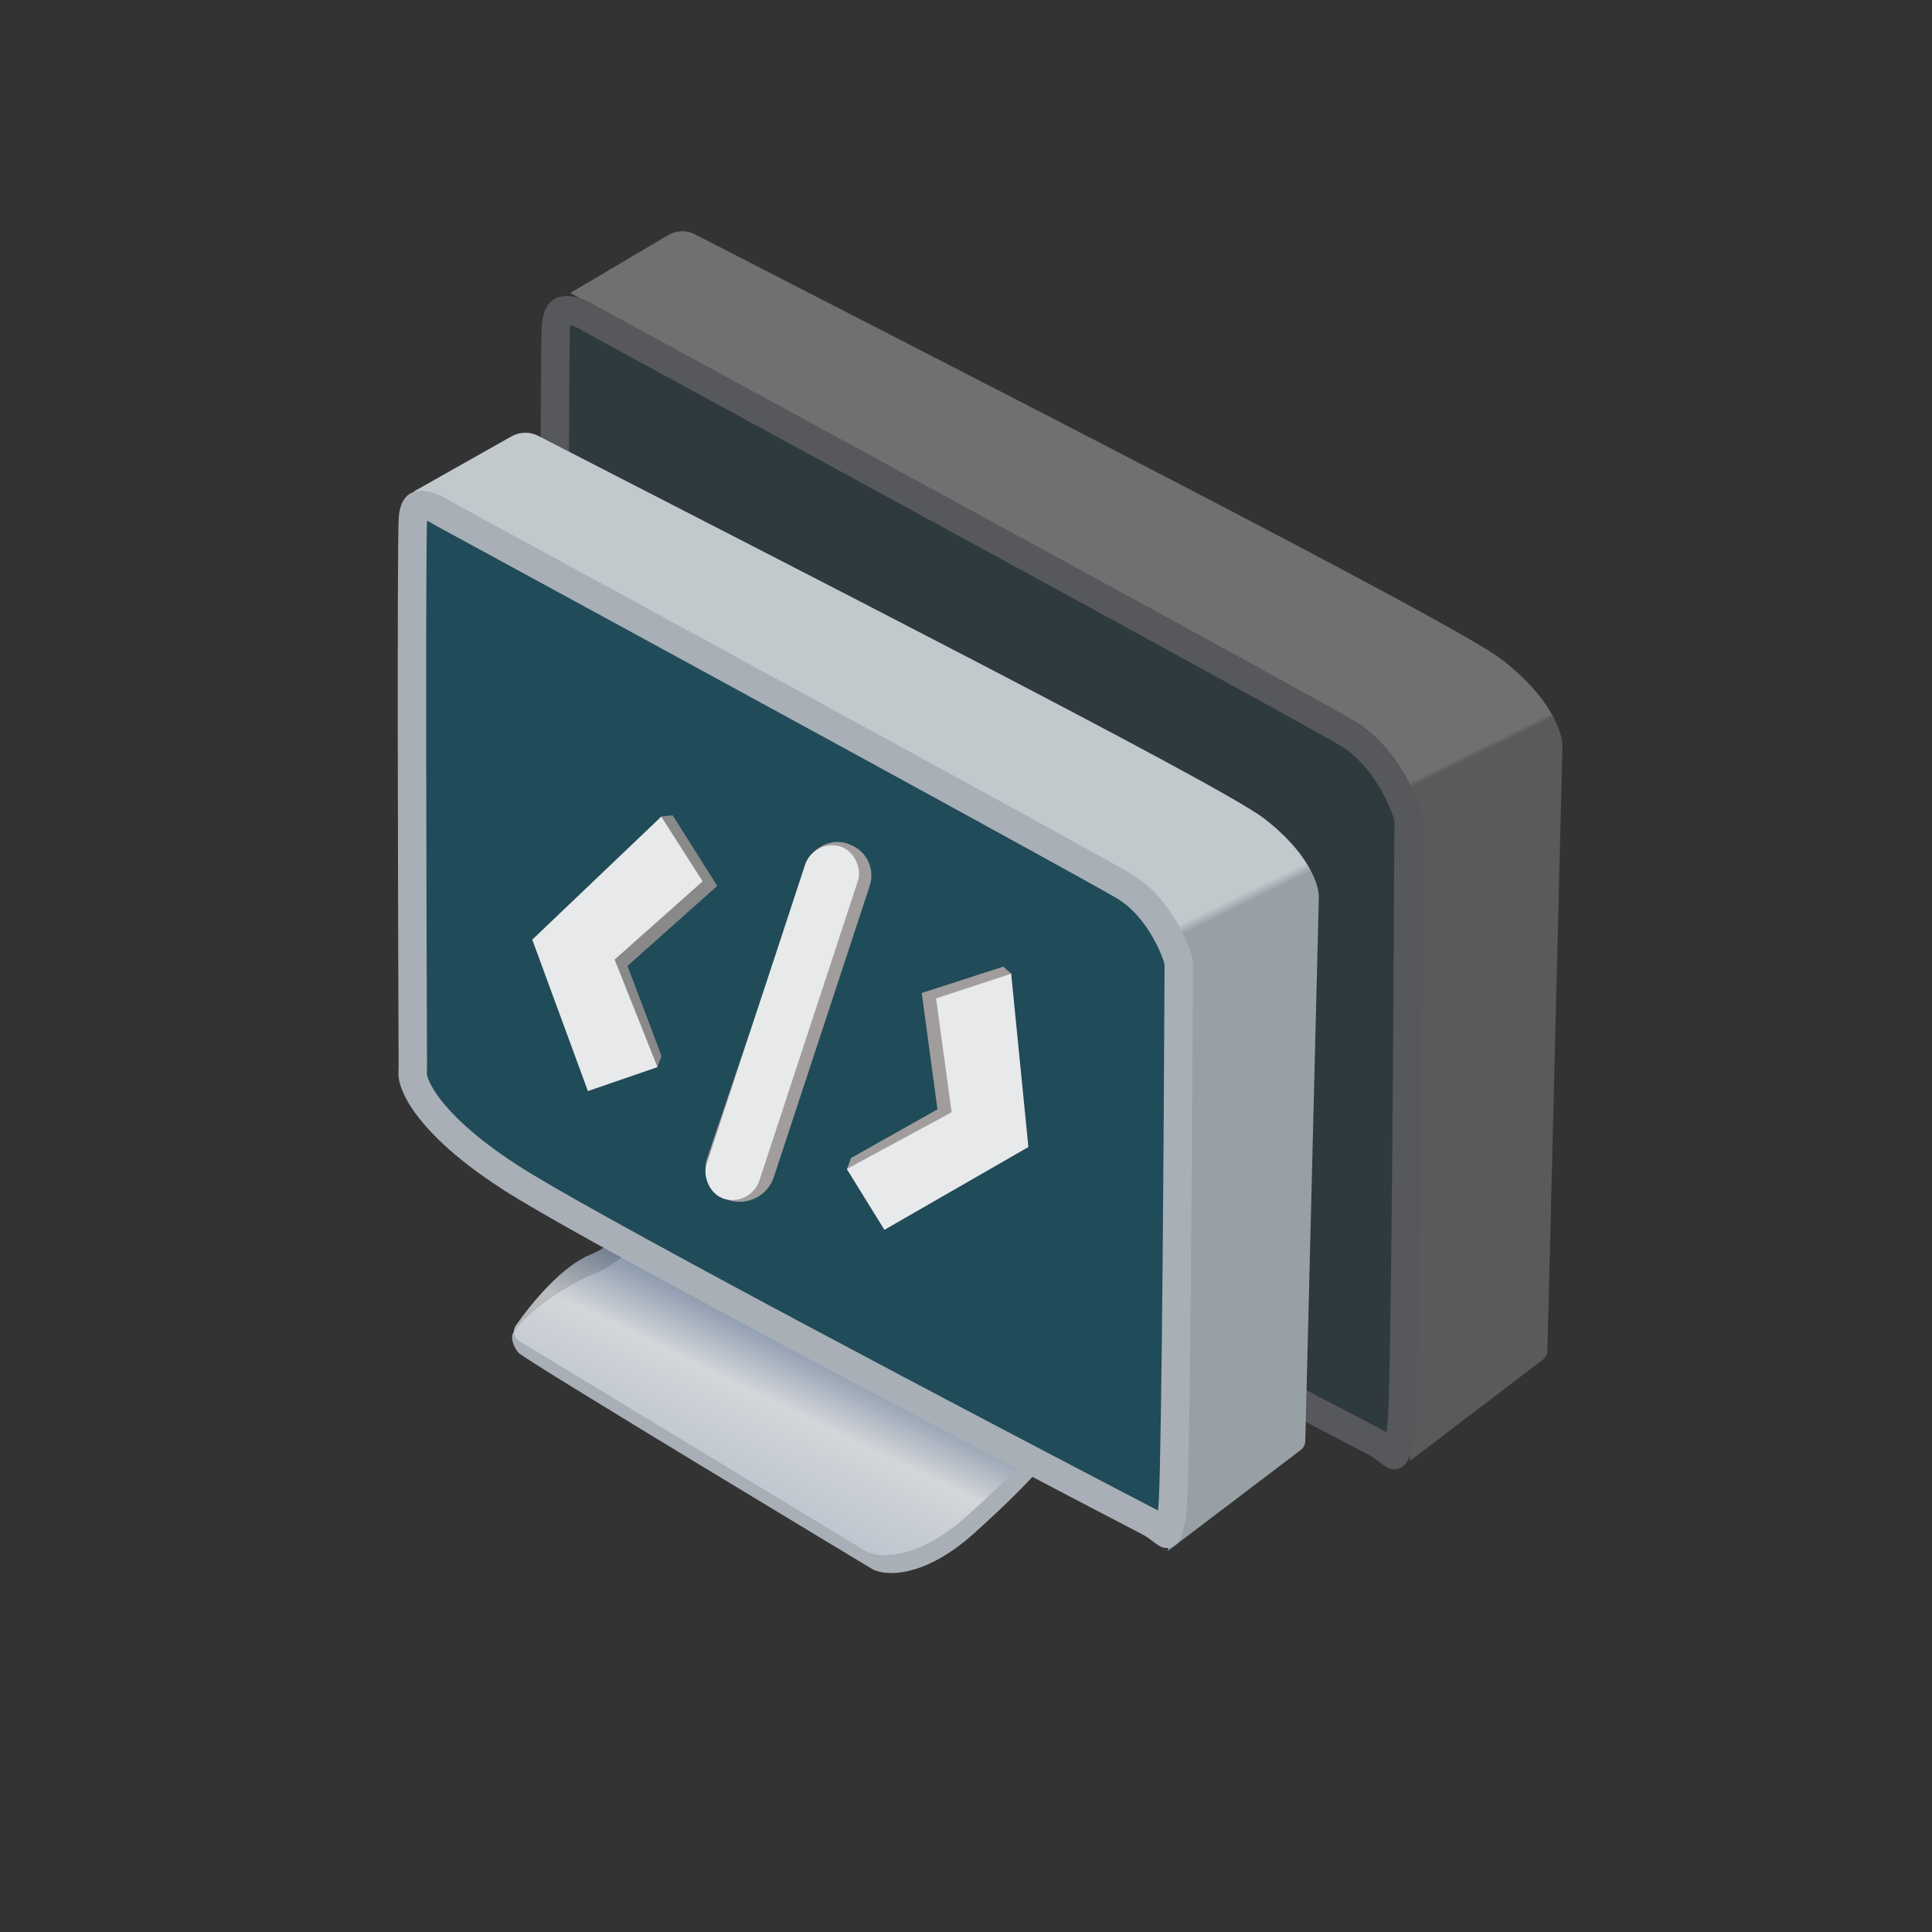 <svg width="34" height="34" viewBox="0 0 34 34" fill="none" xmlns="http://www.w3.org/2000/svg">
<rect x="0" y="0" width="34" height="34" fill="#333333" stroke="none"/>
<g id="Group 1449">
<g id="Group 810">
<g id="Group 808" opacity="0.3">
<path id="Vector 281" d="M10.035 5.156L11.753 4.141C11.901 4.053 12.081 4.046 12.233 4.125C16.59 6.37 25.527 10.922 26.41 11.593C27.309 12.276 27.509 12.922 27.496 13.16L27.232 23.773C27.23 23.834 27.201 23.89 27.153 23.927L24.813 25.71L24.774 14.397C24.771 13.669 24.373 12.999 23.733 12.649L10.035 5.156Z" fill="url(#paint0_linear_61_1531)"/>
<path id="Vector 282" d="M10.369 5.6C10.374 5.604 10.38 5.607 10.385 5.61C14.535 7.868 22.999 12.481 23.713 12.905C24.286 13.246 24.632 13.921 24.765 14.318C24.782 14.368 24.789 14.425 24.789 14.492C24.776 17.583 24.736 23.784 24.678 24.928C24.655 25.37 24.581 25.55 24.537 25.608C24.535 25.606 24.532 25.605 24.529 25.604C24.492 25.581 24.456 25.554 24.407 25.517C24.403 25.514 24.398 25.51 24.392 25.506C24.341 25.467 24.274 25.417 24.195 25.376C20.813 23.616 13.918 19.986 11.983 18.815C11.078 18.268 10.523 17.777 10.196 17.387C9.863 16.991 9.781 16.718 9.777 16.603C9.776 16.589 9.777 16.573 9.778 16.548C9.778 16.545 9.778 16.542 9.778 16.539C9.779 16.518 9.781 16.489 9.78 16.46C9.768 13.176 9.751 6.576 9.781 5.791C9.787 5.622 9.824 5.542 9.851 5.507C9.872 5.48 9.897 5.465 9.941 5.46C10.054 5.446 10.229 5.51 10.369 5.6Z" fill="#204B58" stroke="#A9AFB7" stroke-width="0.5" stroke-linejoin="round"/>
</g>
<path id="Vector 278" d="M7.276 8.653L8.998 7.681C9.145 7.598 9.321 7.593 9.471 7.67C13.405 9.697 21.436 13.788 22.23 14.392C23.04 15.008 23.221 15.59 23.209 15.804L22.971 25.361C22.97 25.422 22.941 25.479 22.893 25.516L20.556 27.29V16.377L7.276 8.653Z" fill="url(#paint1_linear_61_1531)"/>
<path id="Vector 280" d="M10.516 22.389C11.09 22.161 11.871 21.195 12.19 20.74C14.376 21.88 18.777 24.257 18.89 24.646C19.033 25.134 18.264 25.973 17.153 26.974C16.265 27.776 15.587 27.737 15.359 27.618C15.359 27.618 9.237 23.935 9.125 23.806C9.014 23.677 8.988 23.517 9.032 23.453C9.321 23.04 10.018 22.586 10.516 22.389Z" fill="#A9AFB7"/>
<path id="Vector 279" opacity="0.8" d="M10.4 22.074C10.975 21.847 11.756 20.881 12.075 20.426C14.261 21.565 18.661 23.942 18.775 24.332C18.917 24.819 18.148 25.658 17.038 26.66C16.149 27.461 15.472 27.423 15.244 27.303L9.139 23.601C9.044 23.543 9.014 23.418 9.078 23.326C9.367 22.913 9.902 22.272 10.4 22.074Z" fill="url(#paint2_linear_61_1531)"/>
<path id="Vector 277" d="M7.757 9.011C7.762 9.014 7.768 9.018 7.773 9.021C11.515 11.056 19.143 15.214 19.786 15.596C20.29 15.895 20.598 16.487 20.72 16.845C20.736 16.895 20.744 16.95 20.744 17.018C20.732 19.809 20.696 25.381 20.643 26.41C20.625 26.765 20.57 26.928 20.533 26.992C20.502 26.973 20.47 26.949 20.424 26.915L20.42 26.912C20.37 26.875 20.304 26.825 20.227 26.785C17.172 25.195 10.978 21.934 9.238 20.881C8.429 20.392 7.933 19.954 7.639 19.606C7.341 19.253 7.267 19.011 7.262 18.911C7.261 18.898 7.261 18.883 7.262 18.859C7.262 18.855 7.262 18.852 7.263 18.848C7.264 18.828 7.265 18.8 7.265 18.772C7.253 15.809 7.238 9.87 7.265 9.164C7.27 9.014 7.303 8.947 7.323 8.921C7.337 8.902 7.354 8.892 7.388 8.888C7.481 8.877 7.632 8.93 7.757 9.011Z" fill="#204B58" stroke="#A9AFB7" stroke-width="0.5" stroke-linejoin="round"/>
<g id="Group 798">
<g id="Group 796">
<path id="Vector 235" d="M11.043 16.999L12.623 15.59L11.838 14.348L11.637 14.369L9.506 16.743L10.354 19.196L10.397 19.176L11.568 18.779L11.643 18.585L11.043 16.999Z" fill="#898989"/>
<path id="Vector 232" d="M10.816 16.887L12.365 15.51L11.637 14.371L9.367 16.536L10.346 19.201L11.57 18.779L10.816 16.887Z" fill="#E8E9EA"/>
<path id="Vector 236" d="M16.498 19.523L16.221 17.475L17.657 17.011L17.796 17.135L17.853 20.262L15.562 21.635L15.542 21.593L14.905 20.574L14.977 20.379L16.498 19.523Z" fill="#A19D9D"/>
<path id="Vector 237" d="M16.747 19.574L16.473 17.57L17.795 17.136L18.098 20.186L15.564 21.643L14.903 20.572L16.747 19.574Z" fill="#E8E9EA"/>
</g>
<path id="Rectangle 494" d="M14.346 14.973C14.51 14.819 14.749 14.775 14.952 14.861L14.979 14.872C15.26 14.99 15.401 15.301 15.305 15.592L13.618 20.715C13.512 21.039 13.162 21.222 12.838 21.124L12.824 21.12C12.62 21.059 12.468 20.893 12.426 20.686C12.405 20.586 12.412 20.482 12.445 20.383L14.196 15.205C14.225 15.117 14.277 15.037 14.346 14.973Z" fill="#A19D9D"/>
<rect id="Rectangle 492" width="0.974" height="6.515" rx="0.487" transform="matrix(0.956 0.287 -0.313 0.952 14.32 14.756)" fill="#E8E9EA"/>
</g>
</g>
</g>
<defs>
<linearGradient id="paint0_linear_61_1531" x1="30.922" y1="19.742" x2="21.093" y2="-0.232" gradientUnits="userSpaceOnUse">
<stop offset="0.358" stop-color="#B5B5B5"/>
<stop offset="0.362" stop-color="white"/>
</linearGradient>
<linearGradient id="paint1_linear_61_1531" x1="26.335" y1="21.863" x2="17.416" y2="3.675" gradientUnits="userSpaceOnUse">
<stop offset="0.36" stop-color="#96A0A5"/>
<stop offset="0.369" stop-color="#C1C9CD"/>
</linearGradient>
<linearGradient id="paint2_linear_61_1531" x1="14.756" y1="23.587" x2="13.113" y2="26.959" gradientUnits="userSpaceOnUse">
<stop stop-color="#677D98"/>
<stop offset="0.394" stop-color="#DEE0E2"/>
<stop offset="0.946" stop-color="#BCC6D1"/>
</linearGradient>
</defs>
</svg>
